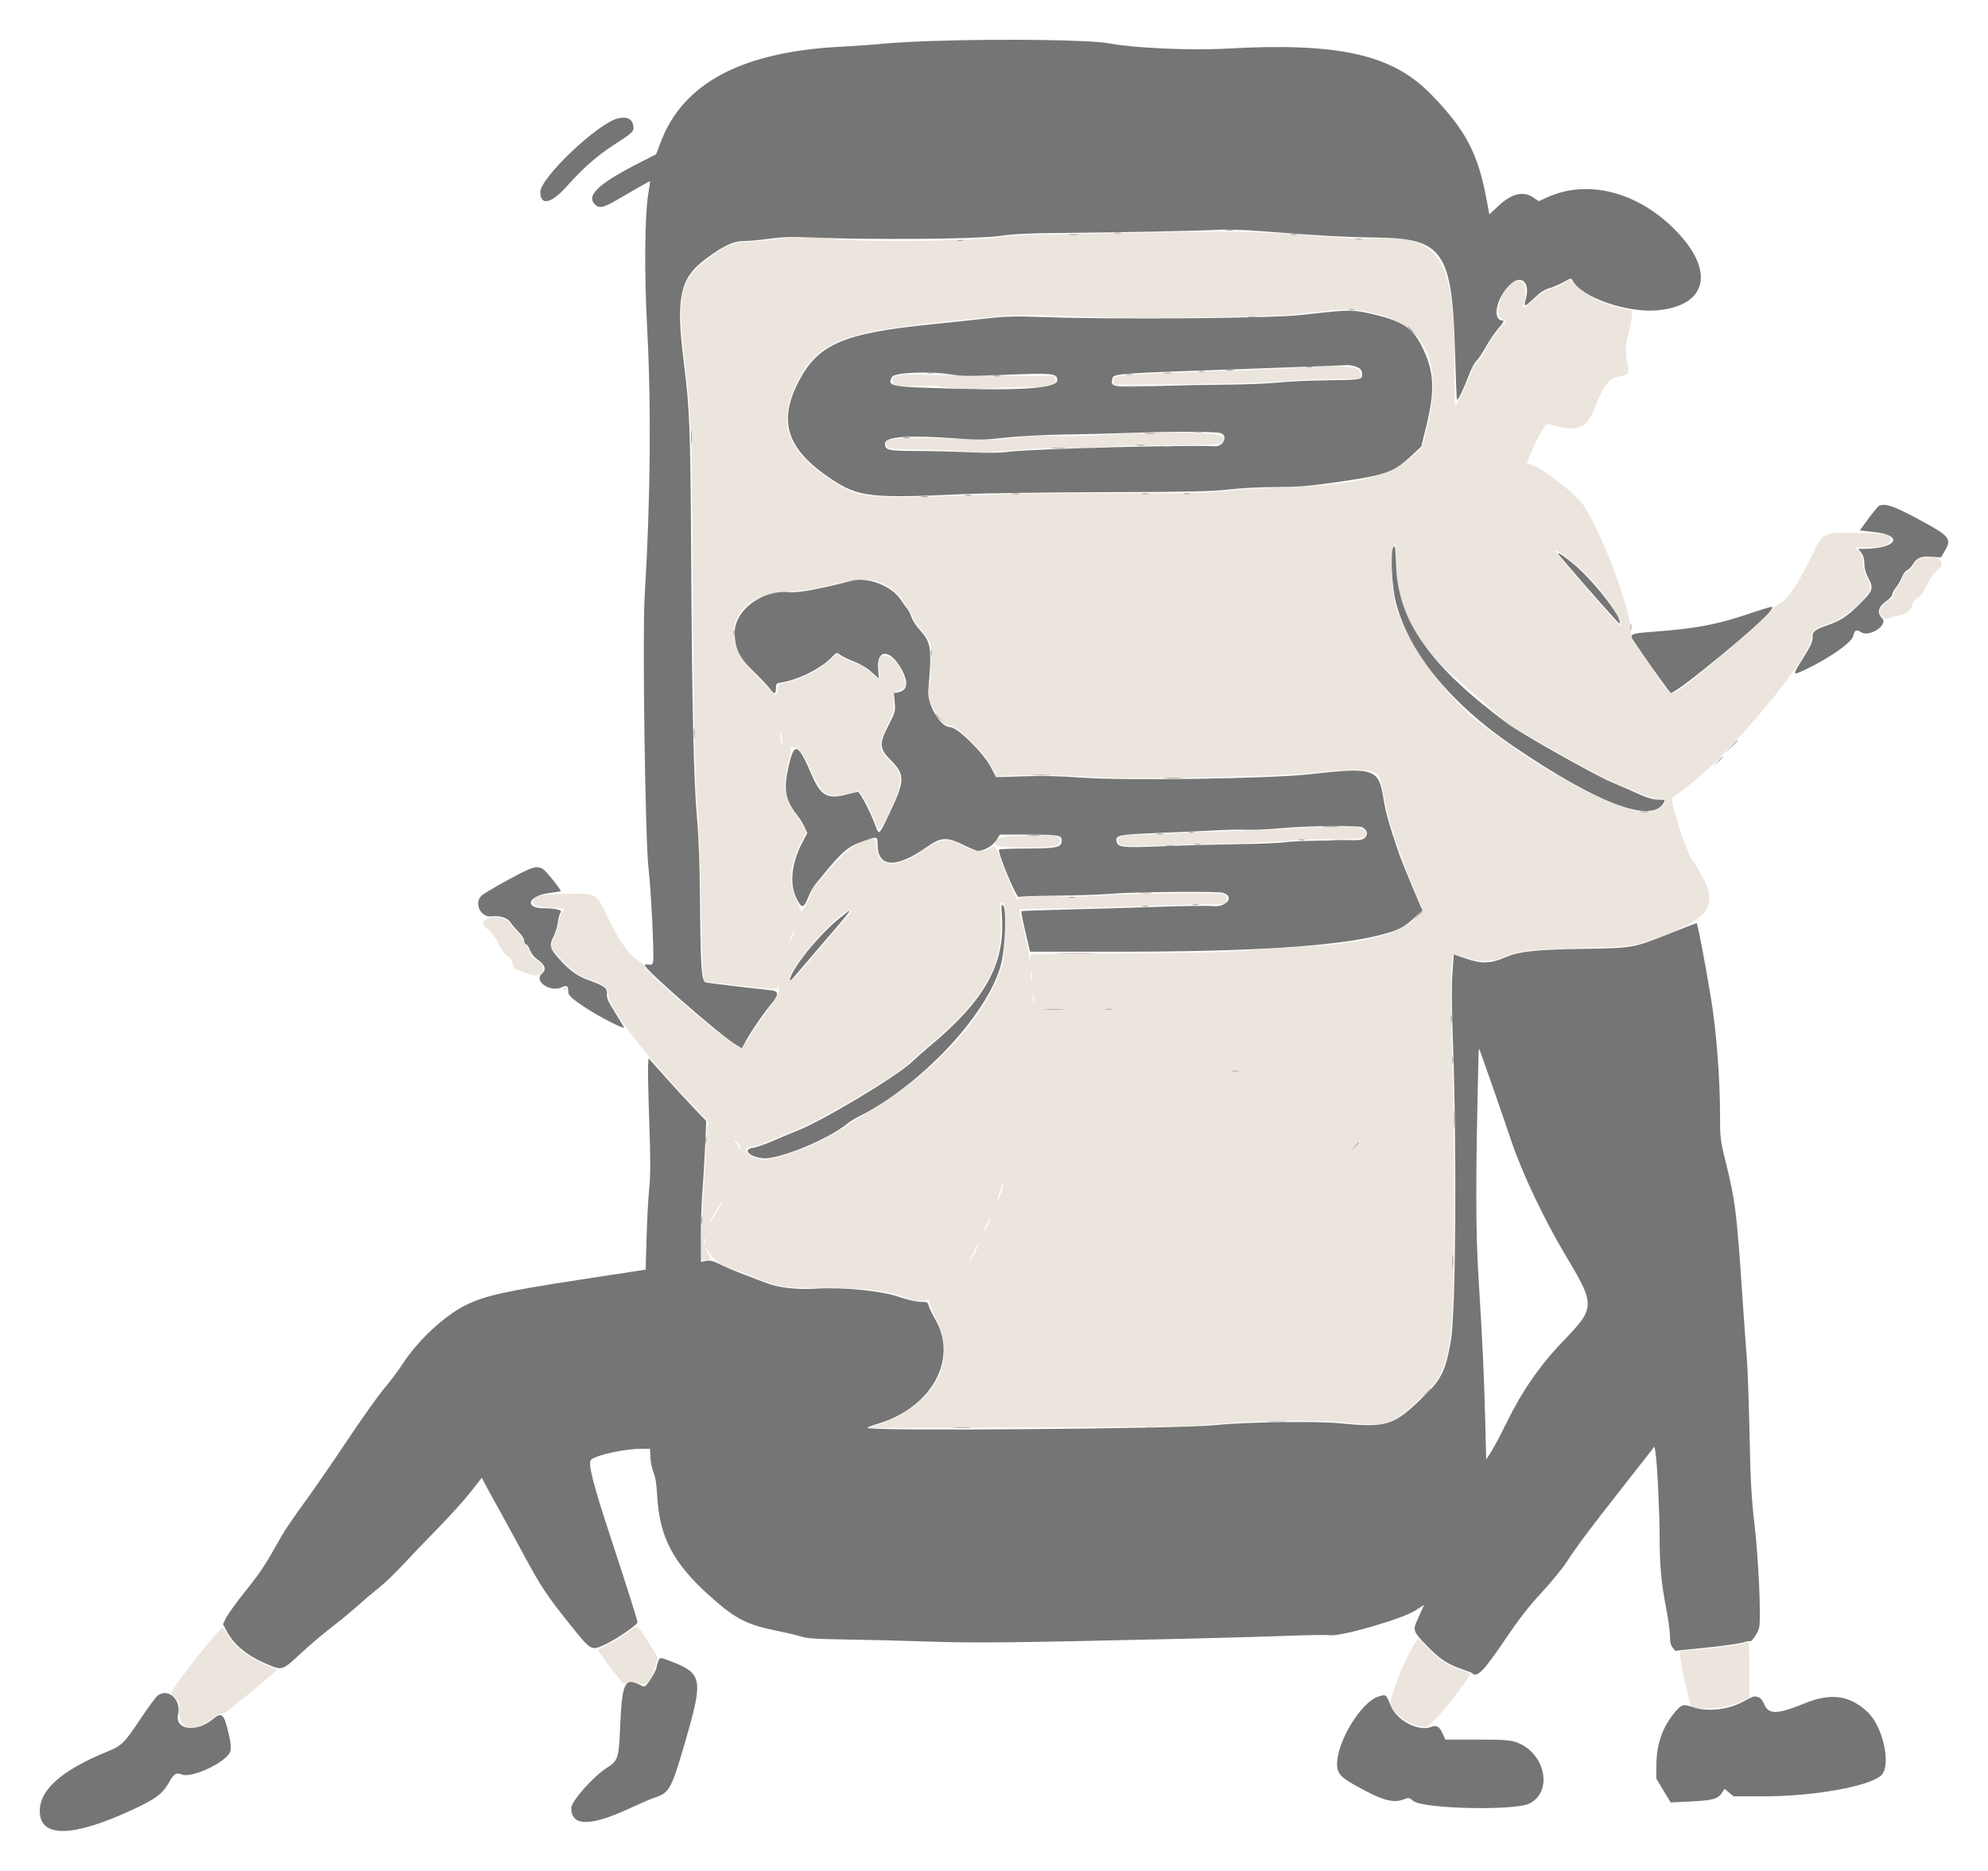 <?xml version="1.0" encoding="UTF-8" standalone="no"?>
<svg xmlns:dc="http://purl.org/dc/elements/1.1/" xmlns:cc="http://creativecommons.org/ns#" xmlns:rdf="http://www.w3.org/1999/02/22-rdf-syntax-ns#" xmlns:svg="http://www.w3.org/2000/svg" xmlns="http://www.w3.org/2000/svg" viewBox="0 0 249.965 235.232" height="235.232" width="249.965" version="1.1" id="svg">
   <defs id="defs11" />
   <g id="g1304">
      <path style="fill:#ece5dd;fill-opacity:1;fill-rule:evenodd;stroke:none" id="path0-1" d="m 145.342,29.223 c -3.921,0.086 -9.588,0.191 -12.592,0.234 -3.872,0.055 -6.083,0.17 -7.593,0.396 -3.311,0.496 -16.738,0.616 -20.582,0.183 -2.848,-0.32 -4.464,-0.297 -7.605,0.111 -0.785,0.102 -2.126,0.214 -2.979,0.248 -1.954,0.079 -2.645,0.38 -5.067,2.206 -3.381,2.549 -3.824,4.489 -2.859,12.531 0.87,7.253 0.924,8.686 1.032,27.222 0.105,17.805 0.316,27.497 0.658,30.092 0.107,0.815 0.272,5.44 0.367,10.278 0.095,4.838 0.227,9.223 0.292,9.743 l 0.119,0.947 3.358,0.395 c 5.788,0.68 5.809,0.681 5.912,0.281 0.063,-0.248 0.095,-0.205 0.11,0.15 0.034,0.765 -0.201,1.217 -1.587,3.063 -0.706,0.94 -1.653,2.336 -2.104,3.102 -0.452,0.766 -0.91,1.393 -1.018,1.393 -0.92,0 -12.121,-9.497 -12.121,-10.277 0,-0.123 -0.408,-0.477 -0.907,-0.787 -1.138,-0.707 -2.437,-2.585 -3.812,-5.511 -1.385,-2.948 -1.319,-2.914 -5.373,-2.823 -3.273,0.073 -3.982,0.227 -3.982,0.864 0,0.593 0.486,0.782 2.291,0.89 l 1.755,0.104 -0.368,0.498 c -0.202,0.274 -0.431,0.95 -0.509,1.502 -0.077,0.552 -0.322,1.354 -0.544,1.783 -0.536,1.036 -0.549,0.987 0.607,2.283 1.367,1.532 2.421,2.338 3.527,2.699 1.983,0.647 2.685,1.159 2.685,1.959 0,1.689 4.626,7.731 11.019,14.393 1.019,1.061 1.757,1.875 1.64,1.807 -0.153,-0.088 -0.246,0.732 -0.335,2.979 -0.067,1.705 -0.198,4.059 -0.291,5.23 -0.093,1.171 -0.226,3.692 -0.296,5.602 l -0.127,3.472 h 0.573 c 0.75,0 0.837,-0.184 0.401,-0.845 -0.197,-0.299 -0.359,-0.623 -0.36,-0.719 -0.001,-0.096 0.242,0.209 0.54,0.678 0.598,0.943 1.578,1.591 3.162,2.092 0.561,0.177 1.802,0.652 2.759,1.055 2.594,1.093 3.649,1.255 8.004,1.233 4.907,-0.026 7.844,0.255 9.837,0.939 2.067,0.71 2.6,0.806 3.34,0.602 0.585,-0.161 0.624,-0.145 0.554,0.223 -0.044,0.231 0.269,1.051 0.753,1.967 2.851,5.407 -0.084,11.009 -7.006,13.374 l -1.481,0.506 19.907,-0.073 c 12.335,-0.045 20.682,-0.148 21.945,-0.272 6.253,-0.616 14.105,-0.744 18.64,-0.305 4.885,0.472 5.39,0.301 8.872,-3.009 4.167,-3.961 4.34,-5.107 4.318,-28.65 -0.005,-4.481 -0.114,-11.606 -0.243,-15.833 -0.216,-7.085 -0.139,-11.048 0.223,-11.409 0.056,-0.056 0.713,0.121 1.46,0.393 1.76,0.641 3.428,0.585 5.073,-0.17 1.442,-0.662 2.842,-0.81 9.835,-1.038 6.72,-0.219 6.263,-0.139 10.618,-1.848 5.943,-2.332 6.489,-4.062 2.935,-9.301 -0.775,-1.143 -2.771,-7.443 -2.447,-7.723 0.088,-0.077 1.077,-0.833 2.197,-1.682 5.21,-3.948 15.278,-16.109 15.278,-18.454 0,-0.891 0.399,-1.194 2.552,-1.934 1.222,-0.421 2.397,-1.266 3.793,-2.73 1.223,-1.282 1.292,-1.626 0.599,-2.993 -0.288,-0.568 -0.463,-1.226 -0.463,-1.739 0,-0.618 -0.12,-0.969 -0.479,-1.395 l -0.48,-0.57 1.545,-0.01 c 1.849,-0.013 2.817,-0.293 2.895,-0.839 0.114,-0.798 -0.346,-0.906 -4.111,-0.966 -4.512,-0.072 -4.326,-0.167 -5.846,2.972 -1.651,3.412 -2.967,5.359 -3.986,5.9 -0.459,0.243 -0.834,0.543 -0.834,0.665 0,0.391 -7.835,7.236 -10.942,9.56 -1.988,1.487 -1.905,1.521 -3.932,-1.587 -0.947,-1.452 -1.977,-2.931 -2.289,-3.287 -0.506,-0.579 -0.591,-0.852 -0.786,-2.539 -0.375,-3.246 -3.746,-11.974 -5.829,-15.094 -1.168,-1.749 -6.52,-5.711 -7.029,-5.203 -0.653,0.654 1.216,-3.606 2.075,-4.726 0.326,-0.425 0.345,-0.427 1.337,-0.148 2.693,0.757 3.964,0.262 4.812,-1.874 1.289,-3.246 1.916,-4.078 3.263,-4.329 1.198,-0.224 1.264,-0.327 1.014,-1.572 -0.286,-1.422 -0.268,-2.411 0.064,-3.527 0.152,-0.512 0.345,-1.431 0.428,-2.043 l 0.152,-1.111 -1.743,-0.421 c -2.178,-0.525 -3.915,-1.385 -5.2,-2.574 l -0.994,-0.92 -0.858,0.525 c -0.472,0.289 -1.179,0.585 -1.571,0.657 -0.514,0.095 -1.04,0.437 -1.876,1.219 -1.165,1.09 -1.744,1.389 -1.481,0.763 0.549,-1.301 0.227,-3.009 -0.566,-3.009 -1.69,0 -3.454,3.978 -2.122,4.788 l 0.556,0.338 -0.393,0.354 c -0.57,0.512 -1.894,2.421 -2.457,3.541 -0.266,0.531 -0.64,1.049 -0.83,1.15 -0.19,0.102 -0.537,0.709 -0.77,1.35 -0.425,1.161 -1.764,4.011 -2.001,4.256 -0.068,0.071 -0.116,-2.179 -0.106,-5 0.048,-13.685 -1.738,-16.518 -10.15,-16.099 -0.946,0.047 -3.137,-0.025 -4.869,-0.159 -9.748,-0.758 -12.494,-0.832 -22.5,-0.613 m 28.186,10.37 c 5.806,1.522 7.836,6.234 5.976,13.868 l -0.675,2.769 -1.155,1.081 c -2.819,2.637 -7.654,3.773 -17.054,4.008 -2.241,0.056 -5.241,0.246 -6.667,0.421 -2.217,0.273 -4.065,0.312 -12.777,0.272 -5.602,-0.026 -12.602,0.04 -15.556,0.147 -17.66,0.641 -17.563,0.651 -21.75,-2.216 -4.994,-3.421 -6.096,-6.923 -3.704,-11.768 2.507,-5.078 5.617,-6.394 18.139,-7.675 9.435,-0.966 9.56,-0.974 13.148,-0.842 1.885,0.069 5.218,0.188 7.408,0.265 5.836,0.205 21.561,-0.082 24.463,-0.447 5.816,-0.73 7.024,-0.716 10.204,0.117 m -10.315,6.666 c -1.121,0.077 -4.662,0.226 -7.871,0.332 -14.925,0.495 -15.421,0.536 -15.334,1.288 l 0.057,0.493 3.981,-0.013 c 7.774,-0.027 15.677,-0.223 17.728,-0.44 1.144,-0.121 3.686,-0.236 5.648,-0.254 l 3.569,-0.033 0.055,-0.568 c 0.1,-1.027 -1.759,-1.218 -7.833,-0.805 m -49.537,0.84 c -1.373,0.163 -1.509,0.234 -1.447,0.763 0.078,0.668 0.551,0.774 2.928,0.653 1.342,-0.068 2.627,0 4.146,0.22 1.911,0.277 2.572,0.292 5,0.11 1.539,-0.116 3.938,-0.191 5.331,-0.168 2.782,0.046 3.179,-0.075 3.079,-0.937 l -0.056,-0.479 -6.574,-0.016 c -3.616,-0.009 -7.741,-0.062 -9.167,-0.119 -1.425,-0.057 -2.884,-0.069 -3.24,-0.027 m 24.352,7.611 c -1.936,0.124 -4.477,0.179 -5.649,0.12 -1.484,-0.074 -2.915,-0.009 -4.722,0.214 -2.18,0.269 -3.241,0.295 -6.666,0.163 -6.616,-0.255 -9.399,-0.148 -9.597,0.368 -0.315,0.822 0.201,0.944 4.072,0.964 2.02,0.01 4.589,0.117 5.71,0.238 1.49,0.161 2.608,0.168 4.166,0.027 4.757,-0.43 7.753,-0.591 8.982,-0.483 0.713,0.062 2.546,0.021 4.074,-0.091 1.528,-0.113 5.507,-0.222 8.843,-0.243 6.543,-0.04 6.831,-0.084 6.539,-1.005 -0.212,-0.665 -7.658,-0.794 -15.752,-0.272 m 37.567,16.284 c 0.113,3.006 0.401,4.323 1.422,6.509 1.832,3.923 2.365,4.553 8.066,9.542 l 4.69,4.105 5.516,3.168 c 3.034,1.742 6.266,3.48 7.183,3.863 0.917,0.383 2.533,1.07 3.593,1.526 1.448,0.623 2.103,0.812 2.639,0.761 1.286,-0.123 0.544,1.089 -0.939,1.533 -2.95,0.884 -13.288,-4.453 -22.152,-11.435 -4.006,-3.156 -8.657,-9.717 -10.087,-14.231 -0.518,-1.632 -0.766,-6.85 -0.362,-7.604 0.331,-0.619 0.321,-0.673 0.431,2.263 m 21.503,-0.814 c 2.433,1.827 4.712,4.421 6.026,6.859 1.421,2.635 0.919,2.22 -3.532,-2.926 -4.642,-5.366 -4.86,-5.71 -2.494,-3.933 m 44.66,-0.031 c -0.631,0.175 -1.23,0.68 -1.23,1.038 0,0.142 -0.25,0.4 -0.555,0.574 -0.306,0.173 -0.641,0.572 -0.746,0.887 -0.104,0.315 -0.396,0.852 -0.648,1.193 -0.253,0.342 -0.459,0.767 -0.459,0.944 0,0.177 -0.353,0.559 -0.784,0.849 -1.048,0.704 -1.293,1.381 -0.683,1.89 0.247,0.206 0.574,0.324 0.726,0.263 0.153,-0.061 0.724,-0.219 1.268,-0.352 1.155,-0.281 1.628,-0.651 1.793,-1.4 0.073,-0.334 0.319,-0.643 0.644,-0.811 0.362,-0.188 0.731,-0.698 1.183,-1.638 0.42,-0.873 0.892,-1.544 1.31,-1.863 1.343,-1.024 0.096,-2.103 -1.819,-1.574 m -131.376,3.013 c 1.146,0.345 2.434,1.267 2.941,2.106 0.232,0.383 0.607,0.924 0.834,1.201 0.227,0.278 0.515,0.82 0.639,1.204 0.124,0.385 0.625,1.125 1.113,1.646 1.113,1.188 1.372,2.045 1.146,3.797 -0.09,0.701 -0.113,1.275 -0.05,1.275 0.172,0 0.01,1.33 -0.219,1.796 -0.619,1.261 1.361,5.056 2.637,5.056 0.928,0 4.262,3.289 5.262,5.191 l 0.684,1.302 0.667,-0.125 c 1.163,-0.218 7.806,-0.169 10.788,0.081 4.332,0.362 23.806,0.01 28.333,-0.513 3.633,-0.419 6.111,-0.479 7.306,-0.179 0.932,0.235 1.155,0.741 1.671,3.802 0.362,2.144 1.947,6.981 3.408,10.401 1.575,3.687 1.561,3.343 0.177,4.495 -2.319,1.931 -6.506,2.942 -13.766,3.326 -1.833,0.096 -5.125,0.316 -7.314,0.488 -2.955,0.232 -6.951,0.331 -15.499,0.384 l -11.516,0.071 -0.074,0.591 c -0.074,0.586 -0.075,0.585 -0.104,-0.084 -0.016,-0.372 -0.321,-1.895 -0.678,-3.385 -0.356,-1.49 -0.648,-2.727 -0.648,-2.75 0,-0.022 1.98,-0.064 4.398,-0.093 2.419,-0.029 6.357,-0.137 8.75,-0.239 2.394,-0.102 6.269,-0.216 8.611,-0.252 4.983,-0.077 4.352,0.017 4.352,-0.648 0,-0.396 -0.113,-0.583 -0.416,-0.69 -0.634,-0.225 -12.208,-0.071 -15.88,0.211 -2.175,0.166 -3.758,0.195 -4.815,0.087 -0.937,-0.096 -2.249,-0.091 -3.241,0.013 -0.916,0.096 -1.729,0.176 -1.805,0.178 -0.077,0.002 -0.141,0.149 -0.144,0.327 -0.004,0.296 -1.84,-4.262 -2.392,-5.938 -0.277,-0.842 -0.586,-1.004 -1.154,-0.606 -0.698,0.489 -2.088,0.38 -3.19,-0.251 -2.074,-1.186 -2.805,-1.092 -5.392,0.696 -3.279,2.267 -5.645,1.847 -5.645,-1.001 0,-1.781 -3.447,0.153 -6.091,3.419 -0.795,0.981 -1.583,1.898 -1.751,2.038 -0.168,0.139 -0.307,0.431 -0.308,0.648 -0.003,0.433 -1.28,2.772 -1.289,2.361 -0.003,-0.141 -0.26,-0.772 -0.571,-1.404 -1.052,-2.136 -0.882,-4.349 0.552,-7.204 l 0.691,-1.374 -0.365,-0.712 c -0.201,-0.391 -0.674,-1.13 -1.052,-1.641 -1.411,-1.909 -1.59,-3.236 -0.849,-6.297 0.334,-1.382 0.393,-1.891 0.231,-2.009 -0.135,-0.099 -0.089,-0.116 0.123,-0.048 0.186,0.061 0.453,0.11 0.592,0.11 0.424,0 1.186,1.18 2.054,3.179 1.331,3.066 2.094,3.373 5.655,2.273 0.351,-0.109 1.463,1.781 2.215,3.761 0.568,1.497 0.541,1.512 1.729,-0.925 1.838,-3.769 1.911,-5.003 0.382,-6.413 -1.695,-1.562 -1.762,-2.273 -0.459,-4.831 0.688,-1.35 0.753,-1.595 0.704,-2.68 -0.06,-1.334 -0.082,-1.284 0.664,-1.525 0.846,-0.274 0.969,-0.629 0.609,-1.762 -0.968,-3.036 -3.769,-3.735 -3.106,-0.775 0.301,1.345 0.24,1.362 -1.005,0.272 -0.705,-0.617 -1.439,-1.054 -2.198,-1.31 -0.626,-0.21 -1.342,-0.54 -1.592,-0.731 l -0.453,-0.349 -1.028,0.92 c -1.263,1.13 -3.586,2.306 -5.195,2.629 -1.201,0.242 -1.204,0.244 -1.261,0.922 -0.069,0.813 -0.207,0.841 -0.836,0.17 -0.262,-0.281 -1.266,-1.301 -2.231,-2.269 -4.685,-4.698 -2.454,-9.842 4.421,-10.192 1.72,-0.088 3.067,-0.285 4.722,-0.69 3.544,-0.868 5.009,-0.987 6.521,-0.532 m -12.046,19.732 c 0.038,0.399 0.005,0.685 -0.074,0.637 -0.142,-0.088 -0.207,-1.362 -0.069,-1.362 0.041,0 0.105,0.326 0.143,0.725 M 167.009,103.96 c -1.171,0.024 -3.38,0.134 -4.907,0.244 -1.528,0.109 -4.528,0.236 -6.667,0.281 -2.139,0.046 -5.264,0.165 -6.944,0.265 -1.681,0.101 -3.999,0.186 -5.152,0.19 -2.215,0.007 -2.811,0.165 -2.811,0.747 0,0.711 0.606,0.804 4.345,0.665 1.939,-0.072 6.358,-0.205 9.821,-0.297 3.463,-0.091 6.88,-0.25 7.593,-0.353 0.713,-0.103 3.05,-0.191 5.194,-0.194 3.928,-0.006 4.343,-0.072 4.343,-0.694 0,-0.427 -1.146,-0.98 -1.945,-0.938 -0.407,0.021 -1.699,0.059 -2.87,0.084 m -38.471,1.125 c -2.96,0.059 -3.635,0.301 -3.337,1.198 0.12,0.359 7.109,0.38 7.688,0.023 0.888,-0.548 0.298,-1.4 -0.914,-1.318 -0.338,0.022 -1.884,0.066 -3.437,0.097 m -2.253,8.781 c 0.331,0.619 0.111,6.265 -0.295,7.56 -2.062,6.584 -8.674,13.727 -17.314,18.706 -0.764,0.44 -1.912,1.17 -2.552,1.623 -2.853,2.021 -8.578,4.25 -10.348,4.029 -1.859,-0.232 -2.774,-1.467 -1.199,-1.618 0.495,-0.047 1.558,-0.388 2.361,-0.757 0.803,-0.369 2.127,-0.923 2.941,-1.23 2.878,-1.085 13.149,-7.107 14.284,-8.375 0.19,-0.212 1.096,-1.018 2.013,-1.791 7.63,-6.431 9.99,-10.47 9.621,-16.465 -0.13,-2.112 0.006,-2.582 0.488,-1.682 m -19.49,1.033 c -7.166,8.508 -7.564,8.941 -7.564,8.229 0,-1.415 5.679,-8.001 7.408,-8.592 0.408,-0.139 0.466,-0.005 0.156,0.363 m -45.671,0.706 c -0.577,0.405 -0.516,0.676 0.298,1.331 0.441,0.354 0.931,1.034 1.294,1.793 0.352,0.737 0.755,1.301 1.014,1.419 0.255,0.116 0.538,0.507 0.697,0.963 0.281,0.806 0.186,0.749 2.407,1.458 1.586,0.505 2.032,-1.074 0.544,-1.924 -0.514,-0.294 -0.737,-0.546 -0.738,-0.837 -10e-4,-0.23 -0.151,-0.567 -0.333,-0.749 -0.183,-0.183 -0.443,-0.6 -0.579,-0.927 -0.135,-0.327 -0.507,-0.83 -0.825,-1.118 -0.319,-0.288 -0.671,-0.683 -0.783,-0.879 -0.455,-0.795 -2.181,-1.101 -2.996,-0.53 m 38.499,2.241 c -0.206,0.391 -0.379,0.652 -0.384,0.579 -0.013,-0.213 0.607,-1.444 0.687,-1.364 0.04,0.04 -0.096,0.393 -0.303,0.785 m 30.111,5.387 c -0.042,0.281 -0.077,0.051 -0.077,-0.509 0,-0.56 0.035,-0.789 0.077,-0.509 0.043,0.28 0.043,0.738 0,1.018 m -58.81,0.955 c -0.186,0.116 -0.195,0.191 -0.034,0.291 0.255,0.157 0.445,0.018 0.351,-0.256 -0.038,-0.112 -0.169,-0.126 -0.317,-0.035 m 58.995,1.823 c -0.042,0.28 -0.077,0.051 -0.077,-0.509 0,-0.56 0.035,-0.789 0.077,-0.509 0.043,0.28 0.043,0.738 0,1.018 m 3.71,0.924 c -0.585,0.037 -1.544,0.037 -2.129,0 -0.586,-0.037 -0.107,-0.067 1.065,-0.067 1.171,0 1.65,0.03 1.064,0.067 m 6.204,-0.006 c -0.229,0.044 -0.604,0.044 -0.833,0 -0.229,-0.044 -0.042,-0.08 0.416,-0.08 0.459,0 0.646,0.036 0.417,0.08 m 15.926,7.778 c -0.229,0.044 -0.604,0.044 -0.833,0 -0.229,-0.044 -0.042,-0.081 0.416,-0.081 0.459,0 0.646,0.037 0.417,0.081 m -62.666,9.684 c -0.013,0.378 -0.032,0.395 -0.105,0.092 -0.05,-0.203 -0.269,-0.572 -0.488,-0.818 l -0.398,-0.448 0.503,0.355 c 0.331,0.234 0.498,0.514 0.488,0.819 m 77.805,-0.683 c 0,0.032 -0.271,0.303 -0.602,0.602 l -0.602,0.544 0.544,-0.602 c 0.507,-0.561 0.66,-0.687 0.66,-0.544 m -45.022,6.217 c -0.214,0.634 -0.421,1.121 -0.46,1.082 -0.039,-0.039 0.104,-0.589 0.319,-1.224 0.214,-0.634 0.421,-1.122 0.46,-1.083 0.039,0.039 -0.105,0.59 -0.319,1.225 m -35.273,1.642 c -0.185,0.28 -0.568,0.926 -0.851,1.435 -0.551,0.993 -0.724,1.022 -0.215,0.037 0.401,-0.775 1.201,-1.981 1.314,-1.981 0.049,0 -0.062,0.229 -0.248,0.509 m 33.557,2.574 c -0.257,0.494 -0.471,0.838 -0.476,0.764 -0.013,-0.209 0.794,-1.811 0.873,-1.732 0.038,0.039 -0.14,0.475 -0.397,0.968 m -35.542,2.241 c -0.046,0.178 -0.085,0.032 -0.085,-0.324 0,-0.357 0.039,-0.503 0.085,-0.325 0.047,0.179 0.047,0.47 0,0.649 m 33.956,1.138 c -0.314,0.622 -0.61,1.13 -0.658,1.13 -0.049,0 0.177,-0.539 0.502,-1.198 0.325,-0.658 0.621,-1.167 0.658,-1.129 0.038,0.037 -0.188,0.576 -0.502,1.197 m -43.635,47.718 c -0.603,0.456 -1.701,1.131 -2.439,1.501 -0.739,0.369 -1.343,0.708 -1.343,0.754 0,0.072 2.792,3.773 3.157,4.185 0.077,0.087 0.423,0.055 0.769,-0.07 0.533,-0.193 0.723,-0.18 1.236,0.085 0.876,0.454 1.645,-0.375 2.16,-2.328 l 0.248,-0.942 -1.205,-1.921 c -1.482,-2.36 -1.272,-2.257 -2.583,-1.264 m -51.595,0.038 c -0.936,0.984 -4.202,5.111 -5.115,6.463 l -0.772,1.145 0.571,0.571 c 0.528,0.529 0.566,0.651 0.508,1.66 -0.139,2.415 1.802,2.845 4.209,0.932 0.377,-0.3 0.849,-0.545 1.05,-0.545 0.2,0 0.71,-0.267 1.132,-0.594 1.299,-1.005 5.86,-4.803 5.86,-4.88 0,-0.04 -0.861,-0.479 -1.914,-0.976 -2.163,-1.021 -3.14,-1.813 -4.164,-3.38 l -0.709,-1.086 -0.656,0.69 m 150.61,1.31 c -1.212,1.703 -3.294,6.905 -3.089,7.72 0.329,1.31 2.702,2.863 4.376,2.863 0.619,0 4.079,-4.079 5.602,-6.603 0.085,-0.141 -0.293,-0.342 -1.121,-0.594 -1.633,-0.497 -2.789,-1.25 -4.207,-2.74 l -1.156,-1.214 -0.405,0.568 m 40.814,0.145 c -0.509,0.142 -2.415,0.399 -4.234,0.572 l -3.309,0.313 0.121,1.182 c 0.109,1.061 1.113,5.549 1.278,5.714 0.623,0.623 4.546,0.309 6.177,-0.494 l 1.171,-0.576 v -3.507 c 0,-1.929 -0.063,-3.497 -0.139,-3.484 -0.076,0.013 -0.555,0.139 -1.065,0.28" />
      <path style="fill:#757575;fill-opacity:1;fill-rule:evenodd;stroke:none" id="path1-2" d="m 117.657,5.14 c -2.546,0.079 -5.504,0.237 -6.574,0.352 -1.069,0.114 -3.444,0.284 -5.278,0.377 -12.49,0.639 -19.893,4.541 -22.716,11.974 l -0.594,1.564 -1.832,0.926 c -5.31,2.683 -7.004,4.227 -5.876,5.354 0.549,0.55 1.046,0.459 2.685,-0.491 0.815,-0.472 2.103,-1.218 2.863,-1.657 0.759,-0.44 1.393,-0.782 1.409,-0.761 0.016,0.021 -0.088,0.747 -0.231,1.613 -0.448,2.72 -0.512,9.953 -0.147,16.759 0.535,9.992 0.429,21.549 -0.311,33.889 -0.293,4.891 0.079,30.883 0.489,34.167 0.307,2.455 0.732,11.132 0.576,11.753 -0.083,0.33 -0.204,0.4 -0.571,0.33 -0.256,-0.049 -0.466,-0.007 -0.466,0.094 0,0.529 9.588,8.896 11.467,10.007 l 0.719,0.424 0.603,-1.072 c 0.718,-1.278 2.008,-3.156 2.972,-4.325 1.157,-1.404 1.147,-1.788 -0.05,-1.915 -2.894,-0.308 -7.706,-0.888 -8.046,-0.97 -0.543,-0.131 -0.658,-1.76 -0.731,-10.345 -0.037,-4.352 -0.166,-8 -0.352,-10 -0.432,-4.625 -0.651,-14.052 -0.757,-32.592 -0.098,-17.083 -0.17,-18.994 -0.945,-25.186 -0.994,-7.936 -0.48,-10.399 2.661,-12.766 2.278,-1.716 3.552,-2.326 4.857,-2.326 0.574,0 2.04,-0.133 3.258,-0.296 1.762,-0.236 2.896,-0.267 5.548,-0.151 7.012,0.306 20.497,0.2 23.241,-0.182 1.867,-0.26 3.811,-0.359 7.685,-0.39 7.169,-0.058 17.769,-0.271 20.019,-0.404 1.113,-0.065 3.364,0.01 5.556,0.187 6.586,0.529 10.656,0.756 14.147,0.789 8.508,0.079 9.657,1.722 10.011,14.318 0.093,3.3 0.206,6.037 0.252,6.083 0.119,0.12 0.896,-1.492 1.495,-3.102 0.284,-0.764 0.701,-1.556 0.926,-1.76 0.224,-0.203 0.765,-1.009 1.201,-1.79 0.436,-0.781 1.163,-1.843 1.616,-2.361 0.483,-0.551 0.715,-0.941 0.561,-0.941 -1.416,0 -0.927,-2.728 0.797,-4.452 1.475,-1.475 2.674,-0.385 2.033,1.848 -0.271,0.946 -0.113,0.913 1.077,-0.222 0.752,-0.717 1.332,-1.099 1.9,-1.25 0.449,-0.119 1.249,-0.463 1.778,-0.763 0.929,-0.528 0.968,-0.535 1.154,-0.187 1.136,2.122 6.923,4.115 10.795,3.717 6.239,-0.641 7.113,-5.069 2.01,-10.183 -4.741,-4.75 -10.983,-6.306 -16.03,-3.996 l -1.029,0.471 -0.67,-0.455 c -1.27,-0.862 -2.73,-0.52 -4.383,1.025 l -1.164,1.09 -0.333,-1.794 c -1.088,-5.866 -2.609,-8.77 -6.935,-13.243 -4.931,-5.099 -11.621,-6.601 -25.858,-5.808 -4.442,0.247 -11.562,-0.071 -14.63,-0.655 -2.332,-0.443 -12.936,-0.599 -21.852,-0.32 m -39.991,9.756 c -2.558,0.65 -9.731,7.47 -9.731,9.252 0,1.768 1.388,1.465 3.341,-0.728 2.008,-2.256 3.785,-3.825 5.826,-5.146 2.427,-1.571 2.591,-1.721 2.541,-2.32 -0.081,-0.986 -0.783,-1.361 -1.977,-1.058 m 90.269,24.252 c -0.458,0.035 -2.375,0.238 -4.259,0.452 -3.827,0.434 -23.041,0.597 -32.315,0.274 -3.638,-0.127 -4.915,-0.101 -7.037,0.142 -1.426,0.163 -4.676,0.508 -7.222,0.765 -11.082,1.119 -14.256,2.491 -16.701,7.221 -2.611,5.052 -1.442,8.534 4.104,12.224 3.433,2.285 4.89,2.452 16.671,1.911 2.546,-0.116 10.504,-0.228 17.685,-0.248 10.727,-0.03 13.518,-0.091 15.648,-0.34 1.461,-0.17 4.033,-0.303 5.892,-0.304 2.671,-0.002 4.065,-0.11 7.315,-0.568 6.478,-0.911 7.488,-1.259 9.733,-3.352 l 1.26,-1.175 0.624,-2.555 c 1.092,-4.465 1.005,-6.733 -0.37,-9.664 -1.221,-2.604 -2.418,-3.466 -6.04,-4.351 -2.152,-0.525 -2.897,-0.59 -4.988,-0.432 m 2.396,6.906 c 0.706,0.203 0.93,0.457 0.934,1.057 0.005,0.631 -0.162,0.658 -4.323,0.706 -2.153,0.024 -4.914,0.15 -6.137,0.279 -1.222,0.129 -4.097,0.249 -6.389,0.266 -2.291,0.018 -6.375,0.099 -9.074,0.181 -5.443,0.164 -5.737,0.117 -5.487,-0.88 0.175,-0.699 -0.091,-0.679 16.598,-1.267 8.541,-0.301 12.469,-0.45 12.872,-0.488 0.204,-0.02 0.657,0.046 1.006,0.146 m -50.859,1.018 c 1.327,0.217 2.431,0.235 5.926,0.094 7.146,-0.288 7.537,-0.254 7.537,0.664 0,1.081 -5.256,1.365 -16.944,0.914 -3.95,-0.152 -4.466,-0.338 -3.811,-1.374 0.337,-0.533 4.759,-0.713 7.292,-0.298 m 34.05,7.398 c 0.91,0.396 0.278,1.705 -0.795,1.646 -3.615,-0.198 -22.861,0.317 -25.903,0.693 -1.213,0.15 -2.737,0.17 -4.908,0.064 -1.731,-0.084 -4.701,-0.159 -6.599,-0.166 -3.699,-0.015 -4.049,-0.096 -4.049,-0.943 0,-0.866 2.955,-1.074 8.982,-0.634 2.794,0.204 3.491,0.193 6.203,-0.101 1.698,-0.185 4.867,-0.355 7.13,-0.384 2.241,-0.028 6.241,-0.129 8.889,-0.223 5.255,-0.188 10.561,-0.165 11.05,0.048 m 82.775,9.114 c -0.137,0.06 -0.746,0.787 -1.353,1.615 l -1.103,1.507 1.786,0.188 c 3.774,0.399 2.925,2.052 -1.085,2.113 l -0.893,0.013 0.384,0.488 c 0.265,0.337 0.383,0.759 0.383,1.362 0,0.576 0.158,1.17 0.463,1.744 0.738,1.386 0.661,1.627 -1.064,3.349 -1.55,1.546 -2.389,2.091 -4.16,2.7 -1.469,0.506 -1.812,0.802 -1.755,1.515 0.038,0.468 -0.22,1.033 -1.157,2.535 -1.41,2.26 -1.41,2.261 0.151,1.53 3.093,-1.447 5.947,-3.448 6.134,-4.3 0.16,-0.726 0.382,-0.833 0.953,-0.459 1.076,0.705 3.504,-0.914 2.651,-1.767 -0.649,-0.649 -0.478,-1.401 0.47,-2.069 0.458,-0.323 0.833,-0.732 0.833,-0.908 0,-0.177 0.203,-0.562 0.451,-0.857 0.248,-0.294 0.589,-0.881 0.758,-1.303 0.169,-0.422 0.46,-0.816 0.647,-0.876 0.186,-0.059 0.51,-0.397 0.719,-0.75 0.481,-0.817 1.132,-1.067 2.474,-0.95 l 1.067,0.093 0.46,-0.786 c 0.929,-1.585 0.701,-1.865 -3.256,-4.001 -3.066,-1.655 -4.21,-2.054 -4.958,-1.726 m -61.12,5.241 c -0.377,0.665 -0.166,5.006 0.339,6.939 1.646,6.306 6.85,12.681 14.734,18.051 10.733,7.31 17.494,9.837 18.965,7.089 0.177,-0.333 0.125,-0.359 -0.712,-0.359 -0.66,0 -1.347,-0.201 -2.542,-0.743 -0.9,-0.409 -2.47,-1.094 -3.489,-1.522 -2.009,-0.845 -11.332,-6.112 -12.947,-7.315 -9.743,-7.256 -13.695,-12.834 -13.974,-19.722 -0.104,-2.578 -0.142,-2.825 -0.374,-2.418 m 20.937,1.075 c 2.652,3.146 7.435,8.568 7.5,8.503 0.542,-0.542 -3.392,-5.601 -5.941,-7.64 -1.437,-1.15 -2.12,-1.528 -1.559,-0.863 m -89.012,3.125 c -4.145,1.069 -6.725,1.54 -7.864,1.434 -3.395,-0.316 -6.859,2.254 -6.859,5.088 0,1.967 0.571,3.148 2.361,4.882 0.892,0.864 1.815,1.833 2.052,2.155 0.553,0.751 0.773,0.74 0.773,-0.04 0,-0.588 0.044,-0.631 0.758,-0.746 2.109,-0.337 4.895,-1.739 6.265,-3.153 0.625,-0.644 0.626,-0.644 1.069,-0.296 0.244,0.192 1.021,0.57 1.727,0.84 0.8,0.306 1.633,0.804 2.208,1.321 l 0.924,0.831 -0.111,-1.192 c -0.232,-2.481 1.421,-2.605 2.824,-0.21 1.037,1.769 0.94,2.863 -0.275,3.105 l -0.562,0.113 0.104,1.163 c 0.099,1.11 0.065,1.239 -0.747,2.818 -1.243,2.418 -1.208,2.976 0.286,4.482 1.788,1.804 1.758,2.575 -0.259,6.78 -1.321,2.753 -1.22,2.685 -1.783,1.204 -0.636,-1.674 -1.879,-4.028 -2.125,-4.026 -0.116,0.001 -0.669,0.125 -1.229,0.276 -2.596,0.697 -3.415,0.265 -4.569,-2.408 -1.741,-4.033 -2.199,-4.21 -2.903,-1.127 -0.685,3.001 -0.459,4.266 1.118,6.243 0.295,0.37 0.69,1.013 0.878,1.43 l 0.342,0.759 -0.658,1.255 c -1.345,2.566 -1.603,5.206 -0.682,6.995 0.639,1.241 0.843,1.237 1.395,-0.029 0.587,-1.346 0.507,-1.222 1.838,-2.85 2.603,-3.184 3.231,-3.699 5.437,-4.458 1.45,-0.499 1.507,-0.48 1.507,0.495 0,2.956 2.321,3.085 6.197,0.346 1.804,-1.275 2.49,-1.304 4.718,-0.203 0.758,0.375 1.527,0.681 1.709,0.681 0.775,0 1.859,-0.623 2.3,-1.322 l 0.451,-0.715 h 3.665 c 3.762,0 4.109,0.064 4.109,0.749 0,0.856 -0.541,0.983 -4.249,0.997 -1.924,0.008 -3.552,0.067 -3.617,0.132 -0.262,0.262 2.165,6.111 2.477,5.967 0.163,-0.075 2.338,-0.152 4.833,-0.172 2.495,-0.019 5.579,-0.126 6.852,-0.238 2.68,-0.237 13.181,-0.331 13.937,-0.125 1.596,0.434 0.533,1.868 -1.247,1.682 -0.614,-0.064 -3.741,-0.023 -6.949,0.09 -3.209,0.113 -8.35,0.264 -11.425,0.336 -3.076,0.071 -5.632,0.17 -5.68,0.218 -0.049,0.049 0.178,1.213 0.504,2.587 l 0.592,2.5 h 11.384 c 16.279,0 26.994,-0.679 32.468,-2.057 2.358,-0.594 3.128,-0.97 4.417,-2.156 l 1.056,-0.973 -1.295,-3.055 c -0.712,-1.681 -1.493,-3.639 -1.734,-4.352 -1.191,-3.521 -1.595,-4.967 -1.863,-6.667 -0.593,-3.772 -1.186,-3.968 -9.258,-3.057 -4.991,0.564 -23.351,0.834 -28.796,0.423 -2.418,-0.182 -4.774,-0.235 -7.13,-0.161 l -3.518,0.11 -0.648,-1.236 c -0.974,-1.857 -4.229,-5.06 -5.143,-5.06 -1.229,0 -2.913,-2.878 -2.744,-4.691 0.474,-5.097 0.361,-5.968 -0.962,-7.403 -0.487,-0.529 -0.997,-1.295 -1.133,-1.702 -0.137,-0.408 -0.388,-0.908 -0.559,-1.112 -0.171,-0.203 -0.543,-0.717 -0.826,-1.142 -1.142,-1.712 -4.148,-2.866 -6.133,-2.353 m 112.222,4.342 c -3.71,1.216 -6.253,1.68 -11.25,2.055 -3.211,0.241 -3.274,0.275 -2.538,1.358 2.291,3.371 4.382,6.287 4.545,6.338 0.613,0.189 11.946,-9.178 12.628,-10.437 0.299,-0.551 0.539,-0.6 -3.385,0.686 m -48.048,26.658 c 0.64,0.342 0.789,0.866 0.367,1.288 -0.353,0.353 -0.61,0.374 -4.495,0.38 -2.266,0.004 -4.704,0.094 -5.417,0.201 -0.713,0.107 -3.421,0.221 -6.018,0.254 -2.597,0.033 -6.881,0.15 -9.518,0.26 -5.141,0.214 -5.701,0.151 -5.815,-0.646 -0.108,-0.749 0.293,-0.829 5.086,-1.015 2.529,-0.098 5.765,-0.246 7.191,-0.328 1.426,-0.083 3.259,-0.12 4.074,-0.083 0.815,0.037 2.773,-0.05 4.352,-0.194 3.457,-0.314 9.69,-0.386 10.193,-0.117 m -105.132,5.445 c -1.609,0.749 -5.129,2.724 -5.57,3.125 -1.038,0.943 -0.147,2.821 1.247,2.63 1.002,-0.138 2.081,0.216 2.384,0.784 0.104,0.194 0.528,0.691 0.941,1.105 0.414,0.413 0.752,0.931 0.752,1.15 0,0.219 0.121,0.444 0.269,0.501 0.148,0.057 0.362,0.386 0.476,0.732 0.114,0.345 0.472,0.814 0.796,1.041 1.115,0.783 1.315,1.335 0.688,1.902 -1.075,0.973 1.145,2.418 2.577,1.678 0.569,-0.295 0.749,-0.144 0.749,0.626 0,0.408 0.499,0.864 2.122,1.943 1.694,1.127 4.999,2.819 4.874,2.495 -0.054,-0.14 -0.572,-1.004 -1.151,-1.921 -0.841,-1.332 -1.039,-1.789 -0.985,-2.276 0.08,-0.721 -0.334,-1.035 -2.267,-1.72 -1.446,-0.513 -2.455,-1.243 -3.805,-2.756 -1.128,-1.265 -1.213,-1.642 -0.624,-2.772 0.212,-0.407 0.447,-1.196 0.523,-1.753 0.075,-0.558 0.236,-1.133 0.357,-1.278 0.235,-0.284 -0.707,-0.5 -2.176,-0.5 -2.395,0 -1.936,-1.539 0.56,-1.882 0.855,-0.117 1.582,-0.235 1.617,-0.263 0.13,-0.103 -1.866,-2.587 -2.253,-2.802 -0.592,-0.331 -1.033,-0.286 -2.101,0.211 m 59.84,5.939 c 0.35,5.907 -2.183,10.386 -9.16,16.204 -0.662,0.551 -1.662,1.437 -2.222,1.967 -1.905,1.802 -11.234,7.388 -14.352,8.593 -0.611,0.236 -1.939,0.794 -2.95,1.239 -1.011,0.446 -2.202,0.86 -2.646,0.92 -1.375,0.189 -0.383,1.174 1.326,1.316 1.971,0.163 8.22,-2.415 10.546,-4.35 0.295,-0.246 0.961,-0.659 1.482,-0.919 8.081,-4.038 16.738,-13.487 17.969,-19.615 0.439,-2.186 0.562,-6.391 0.199,-6.836 -0.282,-0.346 -0.295,-0.25 -0.192,1.481 m -20.261,-0.083 c -2.489,1.967 -5.724,5.846 -6.364,7.63 -0.138,0.386 0.027,0.424 0.315,0.072 0.113,-0.138 1.664,-1.95 3.447,-4.027 4.346,-5.064 4.328,-5.039 2.602,-3.675 m 103.849,2.199 c -4.204,1.668 -4.322,1.688 -10.341,1.782 -5.967,0.093 -8.266,0.33 -9.817,1.011 -1.935,0.849 -3.093,0.904 -5.03,0.236 l -1.59,-0.548 -0.17,2.331 c -0.112,1.542 -0.093,4.433 0.056,8.535 0.502,13.838 0.358,34.346 -0.266,37.793 -0.722,3.992 -1.195,4.87 -4.085,7.584 -3.216,3.022 -4.15,3.277 -9.931,2.714 -2.968,-0.29 -12.035,-0.153 -15.556,0.234 -4.196,0.46 -43.796,0.778 -43.796,0.351 0,-0.067 0.604,-0.302 1.343,-0.524 6.774,-2.032 10.117,-8.146 7.191,-13.152 -0.387,-0.662 -0.756,-1.423 -0.821,-1.691 -0.106,-0.443 -0.198,-0.488 -0.998,-0.484 -0.529,0.002 -1.66,-0.259 -2.826,-0.652 -2.241,-0.756 -6.968,-1.212 -10.393,-1.003 -2.315,0.141 -4.644,-0.122 -6.131,-0.692 -0.638,-0.246 -1.953,-0.745 -2.92,-1.11 -0.968,-0.364 -2.281,-0.922 -2.918,-1.24 -0.915,-0.455 -1.293,-0.551 -1.805,-0.455 l -0.648,0.122 v -3.246 c 0,-1.785 0.085,-4.268 0.19,-5.517 0.104,-1.25 0.256,-3.772 0.338,-5.606 l 0.149,-3.333 -1.681,-1.766 c -0.925,-0.971 -2.556,-2.747 -3.625,-3.946 l -1.945,-2.181 -0.065,0.891 c -0.035,0.49 0.033,3.682 0.151,7.095 0.165,4.733 0.164,6.708 -0.001,8.333 -0.119,1.171 -0.27,3.958 -0.336,6.193 l -0.119,4.064 -8.148,1.249 c -9.452,1.449 -12,2.012 -14.408,3.185 -2.7,1.316 -6.068,4.44 -7.994,7.417 -0.535,0.827 -1.576,2.211 -2.312,3.077 -0.737,0.866 -2.867,3.866 -4.734,6.667 -1.868,2.801 -4.315,6.342 -5.439,7.87 -1.124,1.528 -2.393,3.403 -2.82,4.167 -1.96,3.506 -2.5,4.329 -4.438,6.759 -1.137,1.426 -2.242,2.951 -2.456,3.389 l -0.389,0.796 0.458,0.87 c 0.873,1.662 2.456,3.007 4.682,3.982 2.391,1.047 2.17,1.108 4.811,-1.329 0.998,-0.921 2.693,-2.352 3.766,-3.181 1.074,-0.829 2.508,-2.012 3.187,-2.63 0.678,-0.618 1.859,-1.619 2.623,-2.224 0.763,-0.605 2.128,-1.904 3.031,-2.886 0.904,-0.983 2.871,-3.037 4.373,-4.565 1.501,-1.528 3.378,-3.603 4.17,-4.612 l 1.441,-1.834 0.271,0.538 c 0.149,0.296 0.919,1.705 1.711,3.13 0.792,1.426 2.293,4.176 3.336,6.112 2.104,3.905 2.93,5.144 5.863,8.792 2.609,3.245 2.57,3.224 4.435,2.339 1.398,-0.664 3.961,-2.435 3.961,-2.737 0,-0.232 -1.518,-5.029 -3.301,-10.431 -2.342,-7.099 -2.993,-9.686 -2.522,-10.031 0.866,-0.633 4.317,-1.36 6.438,-1.357 l 0.959,0.002 0.044,1.063 c 0.024,0.585 0.201,1.438 0.394,1.897 0.236,0.562 0.384,1.495 0.456,2.87 0.276,5.285 2.011,8.579 6.735,12.786 3.116,2.775 4.526,3.503 8.24,4.256 1.254,0.255 2.676,0.594 3.16,0.753 0.677,0.224 1.937,0.306 5.463,0.356 2.52,0.036 7.288,0.155 10.595,0.265 5.937,0.197 10.324,0.148 32.413,-0.363 4.329,-0.1 10.018,-0.263 12.642,-0.362 2.624,-0.1 4.999,-0.136 5.277,-0.081 1.245,0.246 9.133,-2.02 10.811,-3.104 l 1.087,-0.703 -0.259,0.598 c -0.143,0.33 -0.436,0.988 -0.651,1.462 -0.501,1.106 -0.398,1.362 1.22,3.033 1.611,1.664 2.647,2.368 4.303,2.926 0.73,0.246 1.379,0.499 1.442,0.562 0.613,0.613 1.449,-0.24 4.126,-4.208 1.724,-2.556 2.994,-4.193 4.545,-5.861 1.184,-1.273 2.622,-3.023 3.195,-3.889 1.552,-2.345 2.671,-3.841 7.063,-9.44 l 3.991,-5.088 0.13,0.736 c 0.213,1.205 0.519,7.55 0.521,10.79 0.002,3.463 0.21,5.653 0.846,8.928 0.248,1.273 0.451,2.785 0.451,3.359 0.001,0.726 0.102,1.169 0.332,1.453 l 0.33,0.408 3.793,-0.384 c 2.086,-0.211 4.183,-0.501 4.66,-0.644 0.476,-0.144 0.902,-0.225 0.946,-0.182 0.18,0.181 1.046,-1.108 1.163,-1.731 0.244,-1.303 -0.086,-8.598 -0.581,-12.835 -0.401,-3.432 -0.513,-5.456 -0.636,-11.481 -0.083,-4.023 -0.241,-8.398 -0.351,-9.722 -0.11,-1.325 -0.332,-4.366 -0.492,-6.76 -0.781,-11.642 -0.91,-12.684 -2.23,-18.049 -0.599,-2.432 -0.637,-2.775 -0.638,-5.741 -0.003,-4.475 -0.46,-10.382 -1.113,-14.366 -0.772,-4.711 -1.711,-9.624 -1.837,-9.61 -0.057,0.006 -1.743,0.661 -3.745,1.456 m -22.002,18.81 c 0.787,2.241 1.892,5.451 2.457,7.133 1.337,3.985 4.133,9.892 6.758,14.28 3.852,6.44 3.846,6.646 -0.315,10.97 -2.852,2.964 -5.15,6.289 -7.058,10.21 -0.694,1.426 -1.551,3.043 -1.903,3.594 l -0.642,1.003 -0.119,-4.799 c -0.141,-5.67 -0.335,-9.816 -0.853,-18.216 -0.37,-6.001 -0.366,-12.4 0.016,-28.156 0.009,-0.357 0.064,-0.523 0.123,-0.371 0.058,0.153 0.75,2.112 1.536,4.352 m -104.825,72.605 c -0.099,0.261 -0.18,0.557 -0.18,0.657 0,0.275 -0.542,1.291 -1.05,1.97 -0.438,0.585 -0.466,0.594 -0.988,0.324 -2.013,-1.041 -2.323,-0.359 -2.573,5.648 -0.145,3.486 -0.28,3.882 -1.615,4.726 -1.717,1.085 -4.515,4.237 -4.515,5.086 0,2.329 2.402,2.334 7.396,0.016 1.279,-0.594 2.618,-1.173 2.974,-1.287 1.998,-0.641 2.204,-1.015 4.03,-7.321 2.229,-7.697 2.095,-8.353 -2.016,-9.916 -1.249,-0.474 -1.245,-0.475 -1.463,0.097 m -62.898,4.244 c -0.216,0.152 -1.202,1.486 -2.192,2.965 -2.05,3.063 -2.345,3.356 -4.097,4.071 -5.994,2.443 -8.779,4.993 -8.544,7.824 0.253,3.052 4.282,2.908 11.482,-0.409 3.054,-1.408 3.926,-2.05 4.742,-3.496 0.643,-1.141 0.895,-1.29 1.674,-0.997 0.979,0.37 4.125,-0.881 5.519,-2.196 0.742,-0.7 0.764,-1.114 0.182,-3.5 -0.47,-1.925 -0.797,-2.159 -1.818,-1.3 -2.094,1.762 -4.854,1.394 -4.407,-0.588 0.41,-1.819 -1.194,-3.317 -2.541,-2.374 m 153.458,0.151 c -2.148,0.666 -5.185,5.627 -5.185,8.472 0,1.146 0.402,1.631 2.19,2.636 3.488,1.962 4.877,2.358 6.263,1.788 0.533,-0.22 0.628,-0.201 1.135,0.226 1.181,0.993 12.741,1.253 14.589,0.327 3.044,-1.525 1.98,-6.44 -1.671,-7.716 -0.777,-0.271 -1.591,-0.325 -4.913,-0.325 h -3.982 l -0.354,-0.785 c -0.398,-0.88 -0.756,-1.071 -1.485,-0.794 -1.55,0.589 -4.26,-0.835 -5,-2.628 -0.634,-1.535 -0.598,-1.507 -1.587,-1.201 m 45.651,0.739 c -1.779,0.927 -4.277,1.183 -6.009,0.616 -1.233,-0.403 -1.433,-0.382 -1.992,0.21 -1.758,1.861 -2.666,4.208 -2.687,6.944 l -0.014,1.806 0.905,1.499 0.906,1.5 2.592,-0.132 c 2.759,-0.14 3.349,-0.309 3.871,-1.106 l 0.315,-0.481 0.56,0.471 0.56,0.471 h 3.866 c 6.13,0 12.944,-1.194 14.638,-2.566 1.396,-1.131 0.356,-6.159 -1.665,-8.05 -2.236,-2.091 -4.62,-2.415 -7.886,-1.073 -3.411,1.402 -4.528,1.431 -5.085,0.131 -0.223,-0.52 -0.493,-0.837 -0.776,-0.913 -0.572,-0.153 -0.418,-0.202 -2.099,0.673" />
      <path style="fill:#a49c9c;fill-rule:evenodd;stroke:none" id="path4-9" d="m 154.185,28.966 c 0.229,0.044 0.604,0.044 0.833,0 0.229,-0.044 0.042,-0.08 -0.416,-0.08 -0.459,0 -0.646,0.036 -0.417,0.08 m -14.074,0.37 c 0.229,0.044 0.604,0.044 0.833,0 0.229,-0.044 0.042,-0.08 -0.416,-0.08 -0.459,0 -0.646,0.036 -0.417,0.08 m -5.648,0.187 c 0.28,0.043 0.738,0.043 1.018,0 0.28,-0.042 0.051,-0.077 -0.509,-0.077 -0.56,0 -0.789,0.035 -0.509,0.077 m 27.872,-10e-4 c 0.231,0.044 0.564,0.042 0.741,-0.004 0.177,-0.046 -0.011,-0.083 -0.419,-0.08 -0.407,0.002 -0.552,0.04 -0.322,0.084 m 8.148,0.555 c 0.231,0.045 0.564,0.043 0.741,-0.003 0.177,-0.047 -0.011,-0.083 -0.419,-0.081 -0.407,0.002 -0.552,0.04 -0.322,0.084 m -50.094,0.182 c 0.178,0.047 0.47,0.047 0.648,0 0.178,-0.046 0.032,-0.084 -0.324,-0.084 -0.357,0 -0.503,0.038 -0.324,0.084 m 49.259,8.704 c 0.178,0.047 0.47,0.047 0.648,0 0.178,-0.047 0.032,-0.085 -0.324,-0.085 -0.356,0 -0.502,0.038 -0.324,0.085 m -12.59,0.931 c 0.281,0.043 0.698,0.042 0.926,-0.002 0.228,-0.044 -0.003,-0.079 -0.512,-0.078 -0.509,0.002 -0.696,0.038 -0.414,0.08 m -18.799,0.19 c 0.738,0.035 1.947,0.035 2.685,0 0.739,-0.035 0.134,-0.064 -1.342,-0.064 -1.477,0 -2.081,0.029 -1.343,0.064 m 8.241,0 c 0.687,0.035 1.812,0.035 2.5,0 0.687,-0.036 0.125,-0.065 -1.25,-0.065 -1.375,0 -1.938,0.029 -1.25,0.065 m 30.509,1.031 c 0,0.032 0.271,0.303 0.602,0.602 l 0.602,0.544 -0.544,-0.602 c -0.507,-0.561 -0.66,-0.687 -0.66,-0.544 m -12.731,5.07 c 0.178,0.047 0.469,0.047 0.648,0 0.178,-0.046 0.032,-0.085 -0.324,-0.085 -0.357,0 -0.503,0.039 -0.324,0.085 m -10.093,0.374 c 0.229,0.044 0.604,0.044 0.833,0 0.229,-0.045 0.042,-0.081 -0.416,-0.081 -0.459,0 -0.646,0.036 -0.417,0.081 m -3.426,0.182 c 0.178,0.046 0.47,0.046 0.648,0 0.178,-0.047 0.033,-0.085 -0.324,-0.085 -0.356,0 -0.502,0.038 -0.324,0.085 m -34.167,0.188 c 0.23,0.044 0.605,0.044 0.834,0 0.229,-0.044 0.041,-0.08 -0.417,-0.08 -0.458,0 -0.646,0.036 -0.417,0.08 m 29.815,0 c 0.229,0.044 0.604,0.044 0.834,0 0.229,-0.044 0.041,-0.08 -0.417,-0.08 -0.458,0 -0.646,0.036 -0.417,0.08 m -4.812,0.185 c 0.23,0.045 0.563,0.043 0.74,-0.003 0.177,-0.047 -0.011,-0.083 -0.419,-0.081 -0.407,0.002 -0.552,0.04 -0.321,0.084 m -16.669,0.185 c 0.229,0.044 0.604,0.044 0.833,0 0.229,-0.044 0.042,-0.08 -0.417,-0.08 -0.458,0 -0.645,0.036 -0.416,0.08 m 16.751,1.303 c 0.683,0.036 1.85,0.036 2.592,10e-4 0.743,-0.036 0.184,-0.065 -1.241,-0.065 -1.426,0 -2.034,0.029 -1.351,0.064 m -54.791,6.344 c 0,0.764 0.033,1.077 0.073,0.695 0.04,-0.382 0.04,-1.007 0,-1.389 -0.04,-0.382 -0.073,-0.069 -0.073,0.694 m 63.228,-0.606 c 0.333,0.041 0.833,0.04 1.111,-0.002 0.279,-0.042 0.006,-0.076 -0.605,-0.075 -0.611,0.001 -0.839,0.036 -0.506,0.077 m -6.114,0.185 c 0.331,0.041 0.872,0.041 1.203,0 0.331,-0.041 0.061,-0.075 -0.601,-0.075 -0.662,0 -0.933,0.034 -0.602,0.075 m -30.368,0.552 c 0.23,0.045 0.563,0.043 0.74,-0.003 0.177,-0.047 -0.011,-0.083 -0.419,-0.081 -0.407,0.002 -0.552,0.04 -0.321,0.084 m 29.352,0.928 c 0.281,0.043 0.698,0.042 0.926,-0.002 0.227,-0.044 -0.003,-0.079 -0.512,-0.078 -0.509,0.002 -0.696,0.038 -0.414,0.08 m 3.333,0.185 c 0.282,0.043 0.698,0.042 0.926,-0.002 0.228,-0.044 -0.002,-0.079 -0.512,-0.078 -0.509,0.002 -0.695,0.038 -0.414,0.08 m -14.071,0.189 c 0.487,0.038 1.237,0.038 1.667,-0.001 0.43,-0.039 0.031,-0.07 -0.885,-0.07 -0.917,0.001 -1.269,0.033 -0.782,0.071 m 4.809,-0.009 c 0.179,0.047 0.47,0.047 0.648,0 0.179,-0.046 0.033,-0.084 -0.324,-0.084 -0.356,0 -0.502,0.038 -0.324,0.084 m -9.812,5.746 c 0.282,0.043 0.698,0.042 0.926,-0.002 0.228,-0.044 -0.003,-0.079 -0.512,-0.078 -0.509,0.002 -0.695,0.038 -0.414,0.08 m 16.389,-0.002 c 0.23,0.045 0.563,0.043 0.74,-0.003 0.177,-0.047 -0.011,-0.083 -0.419,-0.081 -0.407,0.002 -0.552,0.04 -0.321,0.084 m 5.275,-0.003 c 0.178,0.047 0.47,0.047 0.648,0 0.179,-0.046 0.033,-0.085 -0.324,-0.085 -0.356,0 -0.502,0.039 -0.324,0.085 m -27.498,0.189 c 0.231,0.044 0.564,0.042 0.741,-0.004 0.177,-0.046 -0.011,-0.083 -0.419,-0.081 -0.407,0.002 -0.552,0.04 -0.322,0.085 m -5.557,0.185 c 0.229,0.044 0.604,0.044 0.833,0 0.229,-0.045 0.042,-0.081 -0.417,-0.081 -0.458,0 -0.646,0.036 -0.416,0.081 m 89.163,16.35 c 0,0.357 0.038,0.503 0.085,0.324 0.046,-0.178 0.046,-0.47 0,-0.648 -0.047,-0.178 -0.085,-0.032 -0.085,0.324 m -112.778,0.741 c 0,0.357 0.038,0.502 0.085,0.324 0.046,-0.178 0.046,-0.47 0,-0.648 -0.047,-0.178 -0.085,-0.032 -0.085,0.324 m 24.819,2.5 c 0.002,0.407 0.04,0.552 0.084,0.322 0.044,-0.23 0.043,-0.564 -0.004,-0.741 -0.046,-0.177 -0.082,0.012 -0.08,0.419 m 0.509,7.743 c 0,0.032 0.27,0.303 0.601,0.602 l 0.602,0.544 -0.544,-0.602 c -0.507,-0.561 -0.659,-0.687 -0.659,-0.544 m -30.313,2.442 c 10e-4,0.611 0.035,0.839 0.076,0.506 0.042,-0.333 0.041,-0.833 -10e-4,-1.111 -0.043,-0.278 -0.076,-0.006 -0.075,0.605 m 130.396,1.621 -0.732,0.787 0.787,-0.732 c 0.732,-0.681 0.873,-0.842 0.733,-0.842 -0.031,0 -0.385,0.354 -0.788,0.787 m -1.669,1.851 -0.544,0.602 0.602,-0.544 c 0.561,-0.507 0.687,-0.659 0.544,-0.659 -0.032,0 -0.303,0.27 -0.602,0.601 m -86.053,1.757 c 0.534,0.038 1.409,0.038 1.944,0 0.535,-0.037 0.097,-0.068 -0.972,-0.068 -1.07,0 -1.507,0.031 -0.972,0.068 m 16.581,0.371 c 0.589,0.037 1.506,0.037 2.037,-0.001 0.531,-0.037 0.048,-0.067 -1.072,-0.067 -1.12,10e-4 -1.555,0.031 -0.965,0.068 m 59.81,4.255 c 0.282,0.043 0.698,0.042 0.926,-0.002 0.228,-0.044 -0.002,-0.079 -0.512,-0.078 -0.509,0.002 -0.695,0.038 -0.414,0.08 m -39.904,1.856 c 0.539,0.038 1.372,0.037 1.852,-0.001 0.481,-0.038 0.04,-0.069 -0.978,-0.068 -1.019,0 -1.412,0.032 -0.874,0.069 m -16.95,0.732 c 0.178,0.046 0.47,0.046 0.648,0 0.178,-0.047 0.032,-0.085 -0.324,-0.085 -0.357,0 -0.503,0.038 -0.324,0.085 m -3.98,0.188 c 0.231,0.044 0.564,0.043 0.741,-0.004 0.177,-0.046 -0.011,-0.082 -0.419,-0.08 -0.407,0.002 -0.552,0.04 -0.322,0.084 m -16.117,0.188 c 0.329,0.041 0.912,0.042 1.296,0.002 0.385,-0.041 0.116,-0.074 -0.597,-0.075 -0.713,-0.001 -1.028,0.032 -0.699,0.073 m 33.986,0.55 c 0.178,0.046 0.47,0.046 0.648,0 0.178,-0.047 0.032,-0.085 -0.324,-0.085 -0.357,0 -0.503,0.038 -0.324,0.085 m 4.066,0.009 c 0.683,0.036 1.849,0.036 2.592,10e-4 0.743,-0.036 0.184,-0.065 -1.242,-0.065 -1.426,0 -2.033,0.029 -1.35,0.064 m -17.215,0.546 c 0.179,0.047 0.47,0.047 0.649,0 0.178,-0.046 0.032,-0.085 -0.324,-0.085 -0.357,0 -0.503,0.039 -0.325,0.085 m 5.741,0.005 c 0.28,0.043 0.739,0.043 1.019,0 0.28,-0.042 0.051,-0.077 -0.51,-0.077 -0.56,0 -0.789,0.035 -0.509,0.077 m -9.256,0.186 c 0.281,0.042 0.698,0.041 0.925,-0.003 0.228,-0.044 -0.002,-0.079 -0.511,-0.077 -0.51,10e-4 -0.696,0.037 -0.414,0.08 m -3.424,5.928 c 0.435,0.04 1.102,0.039 1.481,-0.001 0.38,-0.04 0.023,-0.072 -0.792,-0.071 -0.814,0.001 -1.125,0.033 -0.689,0.072 m -8.801,0.548 c 0.178,0.046 0.47,0.046 0.648,0 0.178,-0.047 0.032,-0.085 -0.324,-0.085 -0.357,0 -0.503,0.038 -0.324,0.085 m 15.555,0.926 c 0.179,0.046 0.47,0.046 0.648,0 0.179,-0.047 0.033,-0.085 -0.324,-0.085 -0.356,0 -0.502,0.038 -0.324,0.085 m -6.386,0.188 c 0.23,0.045 0.563,0.043 0.74,-0.003 0.177,-0.047 -0.011,-0.083 -0.419,-0.081 -0.407,0.002 -0.552,0.04 -0.321,0.084 m 34.569,1.212 -0.544,0.602 0.602,-0.544 c 0.561,-0.507 0.687,-0.66 0.544,-0.66 -0.032,0 -0.303,0.271 -0.602,0.602 m -45.024,4.722 c 1.202,0.032 3.119,0.032 4.259,-0.001 1.14,-0.032 0.156,-0.059 -2.186,-0.058 -2.343,0 -3.276,0.026 -2.073,0.059 m -1.677,7.035 c 0.585,0.037 1.544,0.037 2.129,0 0.586,-0.037 0.107,-0.067 -1.064,-0.067 -1.172,0 -1.651,0.03 -1.065,0.067 m 7.5,-0.006 c 0.229,0.044 0.604,0.044 0.833,0 0.229,-0.044 0.042,-0.08 -0.417,-0.08 -0.458,0 -0.645,0.036 -0.416,0.08 m 43.43,1.166 c 0,0.458 0.036,0.645 0.08,0.416 0.044,-0.229 0.044,-0.604 0,-0.833 -0.044,-0.229 -0.08,-0.042 -0.08,0.417 m 0.185,5.185 c 0,0.458 0.036,0.646 0.08,0.416 0.044,-0.229 0.044,-0.604 0,-0.833 -0.044,-0.229 -0.08,-0.042 -0.08,0.417 m -27.689,1.427 c 0.229,0.044 0.604,0.044 0.833,0 0.229,-0.044 0.042,-0.081 -0.417,-0.081 -0.458,0 -0.645,0.037 -0.416,0.081 m 27.891,5.98 c 0,0.968 0.031,1.364 0.069,0.88 0.038,-0.484 0.038,-1.276 0,-1.759 -0.038,-0.484 -0.069,-0.088 -0.069,0.879 m -94.095,2.685 c 0.002,0.408 0.04,0.553 0.085,0.322 0.044,-0.23 0.042,-0.563 -0.004,-0.74 -0.046,-0.178 -0.083,0.011 -0.081,0.418 m 81.516,0.88 -0.544,0.602 0.602,-0.544 c 0.561,-0.507 0.687,-0.66 0.544,-0.66 -0.032,0 -0.303,0.271 -0.602,0.602 m -82.067,9.213 c 0,0.458 0.036,0.646 0.08,0.417 0.044,-0.23 0.044,-0.605 0,-0.834 -0.044,-0.229 -0.08,-0.041 -0.08,0.417 m 94.456,5.185 c 0,0.764 0.033,1.077 0.072,0.695 0.04,-0.382 0.04,-1.007 0,-1.389 -0.039,-0.382 -0.072,-0.07 -0.072,0.694 m -3.406,16.62 -0.638,0.695 0.695,-0.638 c 0.382,-0.351 0.694,-0.664 0.694,-0.695 0,-0.141 -0.157,-0.008 -0.751,0.638 m -19.758,3.517 c 0.585,0.037 1.544,0.037 2.129,0 0.586,-0.037 0.107,-0.067 -1.064,-0.067 -1.172,0 -1.651,0.03 -1.065,0.067 m -39.346,0.741 c 0.538,0.037 1.372,0.037 1.852,-10e-4 0.48,-0.038 0.04,-0.069 -0.978,-0.069 -1.019,0.001 -1.412,0.032 -0.874,0.07 m 23.978,-0.004 c 0.281,0.042 0.698,0.041 0.926,-0.003 0.228,-0.044 -0.003,-0.079 -0.512,-0.077 -0.509,10e-4 -0.696,0.037 -0.414,0.08" />
   </g>
</svg>
